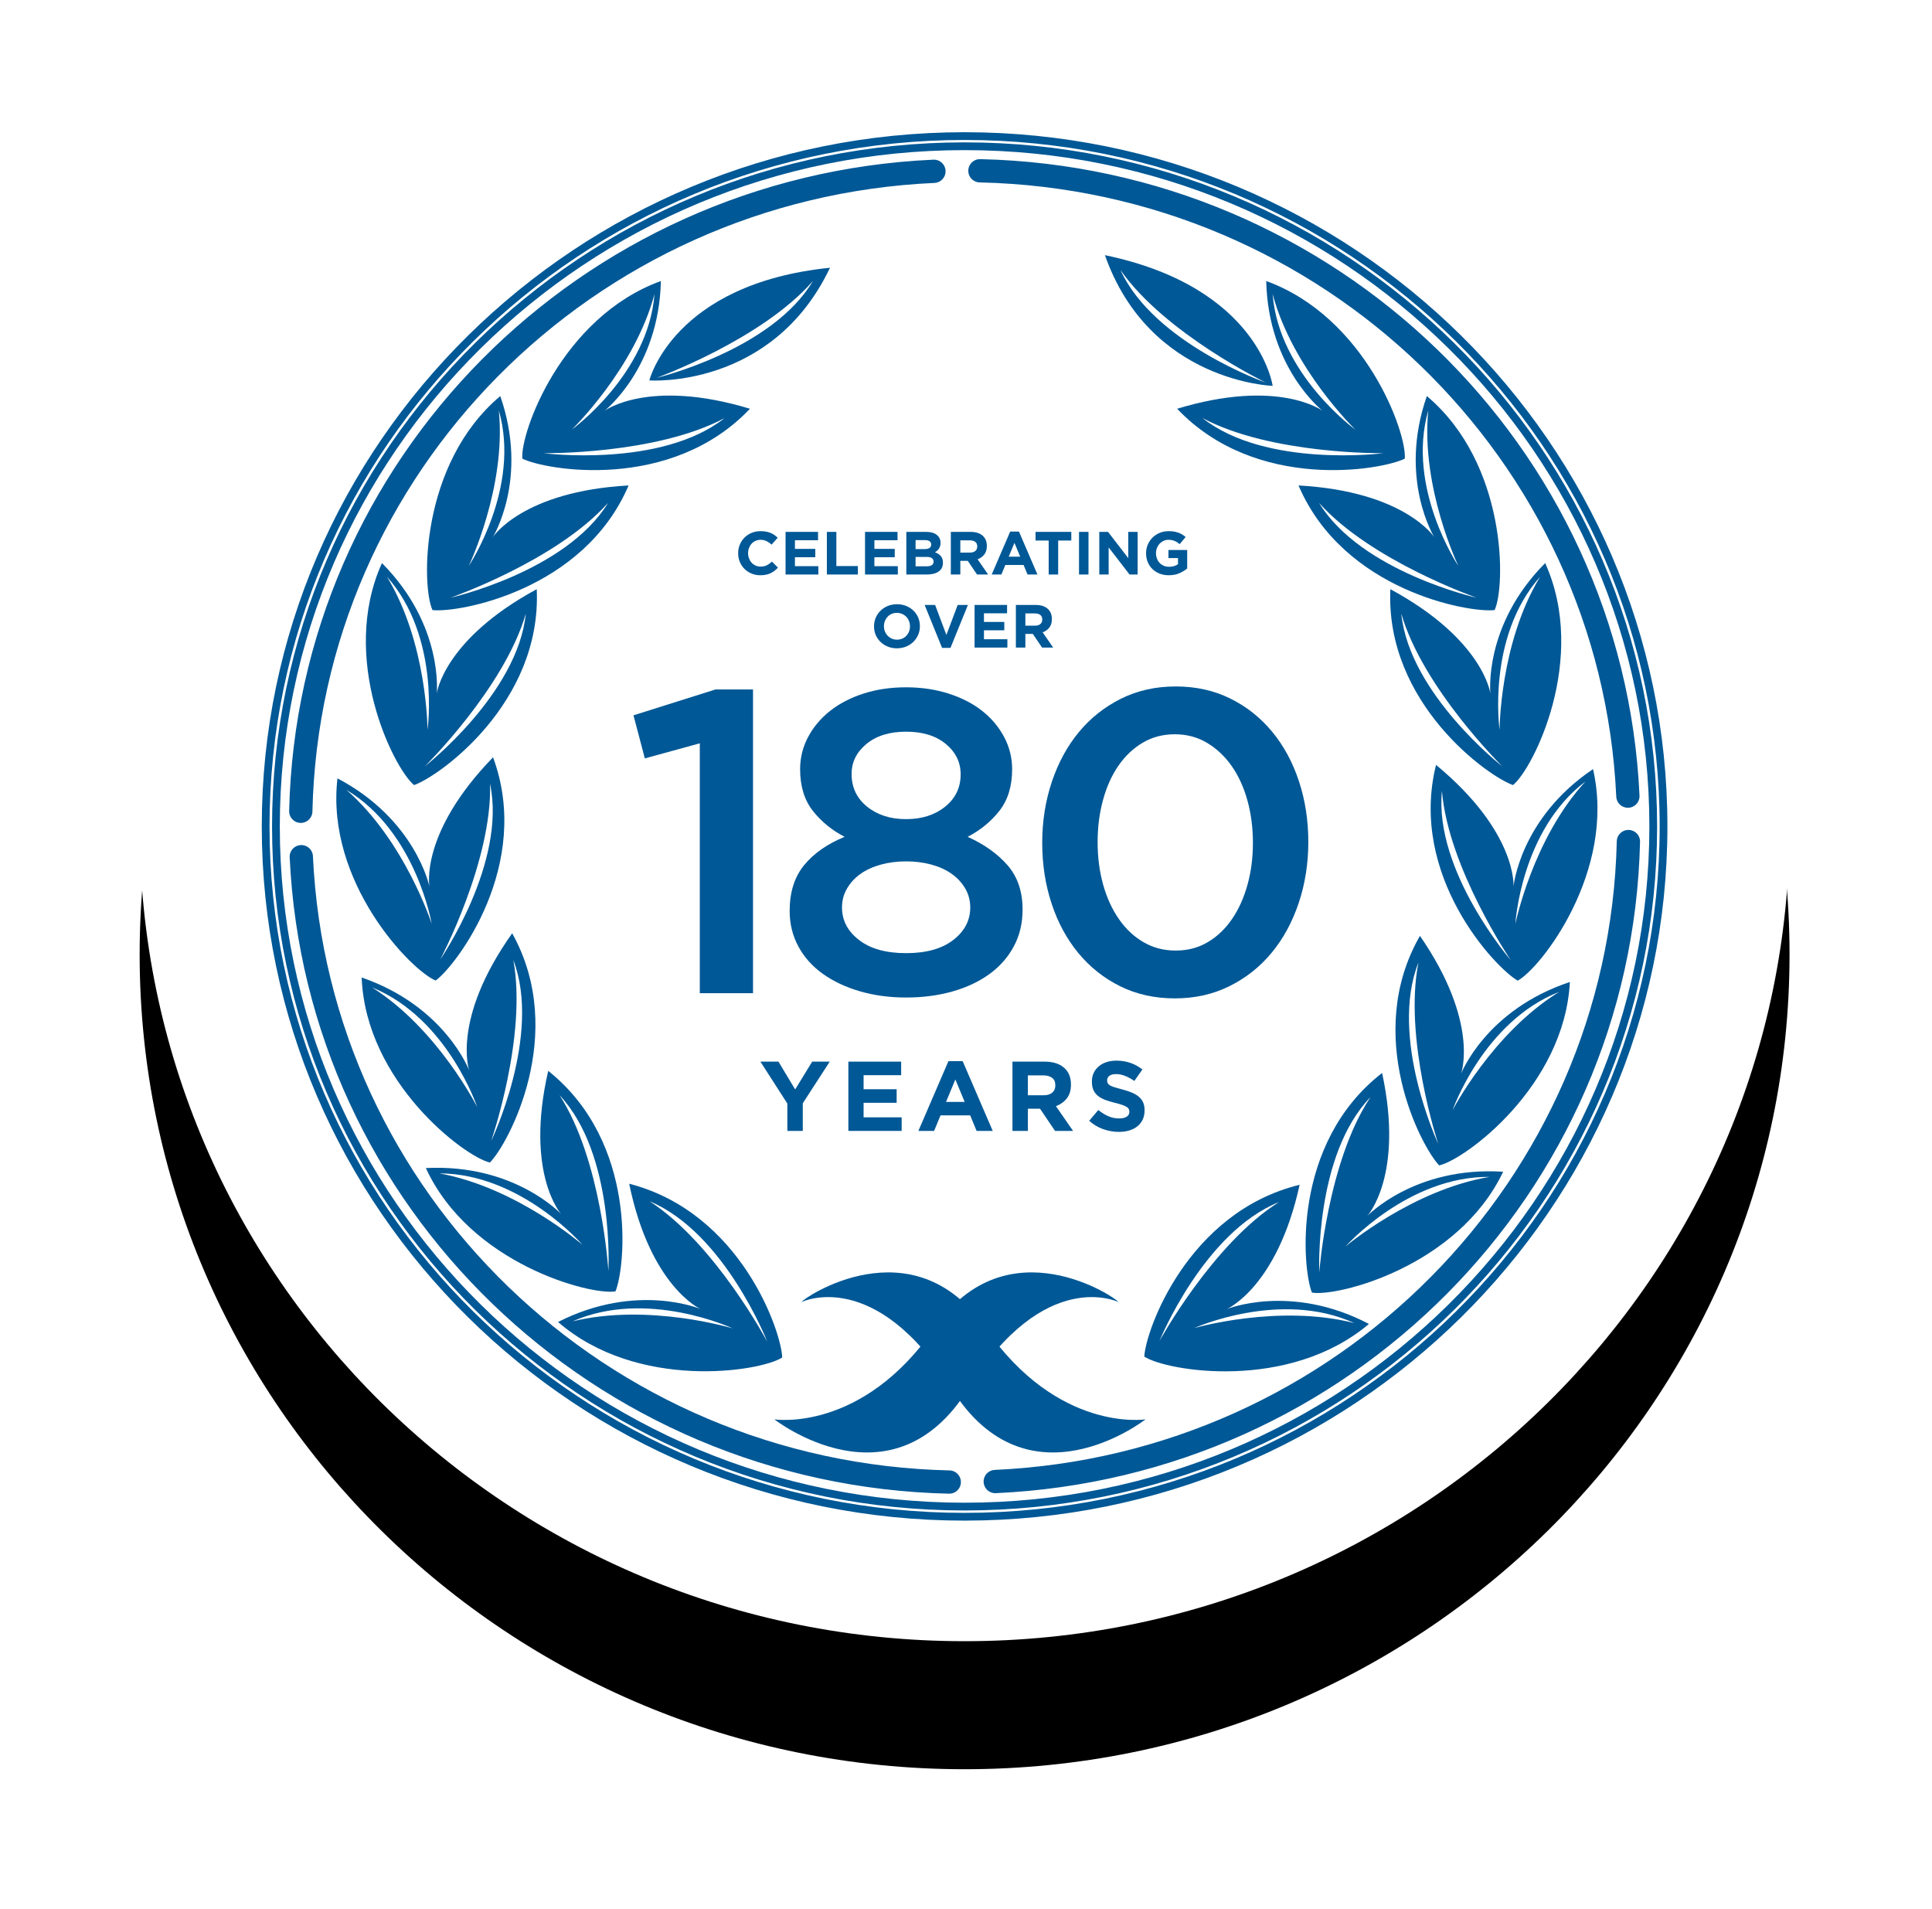 <svg width="166" height="164" viewBox="0 0 166 164" fill="none" xmlns="http://www.w3.org/2000/svg">
<g filter="url(#filter0_d_70_2)">
<path d="M82.879 141C122.025 141 153.759 109.66 153.759 71C153.759 32.34 122.025 1 82.879 1C43.733 1 11.999 32.34 11.999 71C11.999 109.66 43.733 141 82.879 141Z" fill="black"/>
</g>
<path d="M82.879 141C122.025 141 153.759 109.66 153.759 71C153.759 32.34 122.025 1 82.879 1C43.733 1 11.999 32.34 11.999 71C11.999 109.66 43.733 141 82.879 141Z" fill="white"/>
<path fill-rule="evenodd" clip-rule="evenodd" d="M61.476 59.233H64.7V85.33H60.127V63.861L55.405 65.156L54.43 61.455L61.476 59.233Z" fill="#005896"/>
<path fill-rule="evenodd" clip-rule="evenodd" d="M81.266 63.916C80.416 63.213 79.279 62.861 77.856 62.861C76.431 62.861 75.294 63.213 74.445 63.916C73.595 64.62 73.17 65.478 73.17 66.488C73.17 67.649 73.614 68.586 74.501 69.302C75.388 70.018 76.506 70.375 77.856 70.375C79.205 70.375 80.323 70.018 81.21 69.302C82.096 68.586 82.541 67.661 82.541 66.526C82.541 65.489 82.115 64.62 81.266 63.916ZM82.934 76.335C82.647 75.842 82.259 75.423 81.772 75.077C81.286 74.731 80.704 74.466 80.03 74.28C79.355 74.096 78.629 74.003 77.856 74.003C77.081 74.003 76.356 74.096 75.682 74.28C75.007 74.466 74.425 74.731 73.938 75.077C73.452 75.423 73.064 75.842 72.777 76.335C72.489 76.829 72.346 77.371 72.346 77.964C72.346 79.074 72.832 80.006 73.808 80.758C74.782 81.512 76.131 81.888 77.856 81.888C79.579 81.888 80.929 81.512 81.903 80.758C82.877 80.006 83.365 79.074 83.365 77.964C83.365 77.371 83.221 76.829 82.934 76.335ZM87.114 81.295C86.613 82.234 85.914 83.029 85.015 83.683C84.115 84.337 83.052 84.837 81.829 85.182C80.604 85.527 79.279 85.7 77.856 85.7C76.431 85.7 75.106 85.521 73.882 85.164C72.658 84.806 71.596 84.306 70.697 83.664C69.797 83.023 69.097 82.239 68.598 81.314C68.098 80.388 67.848 79.37 67.848 78.26C67.848 76.656 68.26 75.348 69.085 74.336C69.909 73.325 71.071 72.51 72.57 71.894C71.471 71.326 70.559 70.579 69.835 69.654C69.109 68.728 68.747 67.538 68.747 66.082C68.747 65.095 68.978 64.17 69.441 63.305C69.903 62.441 70.534 61.695 71.334 61.066C72.133 60.437 73.089 59.943 74.201 59.585C75.313 59.228 76.53 59.048 77.856 59.048C79.154 59.048 80.367 59.228 81.491 59.585C82.616 59.943 83.577 60.437 84.378 61.066C85.177 61.695 85.808 62.441 86.269 63.305C86.732 64.17 86.964 65.095 86.964 66.082C86.964 67.538 86.6 68.728 85.876 69.654C85.152 70.579 84.239 71.326 83.14 71.894C84.565 72.535 85.708 73.35 86.569 74.336C87.432 75.324 87.862 76.594 87.862 78.149C87.862 79.309 87.613 80.358 87.114 81.295Z" fill="#005896"/>
<path fill-rule="evenodd" clip-rule="evenodd" d="M107.184 68.784C106.871 67.649 106.421 66.662 105.835 65.822C105.247 64.984 104.542 64.318 103.717 63.824C102.892 63.33 101.967 63.083 100.943 63.083C99.918 63.083 99 63.324 98.189 63.805C97.376 64.286 96.682 64.941 96.108 65.767C95.533 66.594 95.089 67.575 94.778 68.71C94.465 69.845 94.309 71.055 94.309 72.338C94.309 73.645 94.465 74.861 94.778 75.983C95.089 77.106 95.54 78.093 96.127 78.945C96.713 79.796 97.42 80.463 98.245 80.943C99.069 81.425 99.993 81.665 101.018 81.665C102.042 81.665 102.961 81.425 103.773 80.943C104.585 80.463 105.278 79.802 105.853 78.963C106.428 78.124 106.871 77.144 107.184 76.02C107.496 74.897 107.652 73.694 107.652 72.411C107.652 71.129 107.496 69.919 107.184 68.784ZM111.588 77.575C111.038 79.216 110.263 80.641 109.264 81.85C108.265 83.06 107.058 84.016 105.647 84.719C104.235 85.423 102.668 85.774 100.943 85.774C99.219 85.774 97.657 85.428 96.258 84.738C94.859 84.047 93.659 83.097 92.659 81.888C91.66 80.679 90.891 79.26 90.355 77.631C89.817 76.002 89.549 74.262 89.549 72.411C89.549 70.56 89.823 68.815 90.373 67.174C90.923 65.533 91.697 64.108 92.697 62.898C93.697 61.69 94.903 60.733 96.314 60.029C97.726 59.326 99.294 58.975 101.018 58.975C102.743 58.975 104.303 59.321 105.703 60.011C107.103 60.702 108.302 61.652 109.301 62.861C110.301 64.07 111.069 65.489 111.607 67.118C112.144 68.747 112.412 70.486 112.412 72.338C112.412 74.188 112.137 75.934 111.588 77.575Z" fill="#005896"/>
<path fill-rule="evenodd" clip-rule="evenodd" d="M82.879 130.308C115.993 130.308 142.933 103.703 142.933 71C142.933 38.297 115.993 11.692 82.879 11.692C49.766 11.692 22.825 38.297 22.825 71C22.825 103.703 49.766 130.308 82.879 130.308ZM82.879 129.436C115.506 129.436 142.049 103.222 142.049 71C142.049 38.778 115.506 12.564 82.879 12.564C50.252 12.564 23.708 38.778 23.708 71C23.708 103.222 50.252 129.436 82.879 129.436Z" stroke="#005896" stroke-width="0.666"/>
<path fill-rule="evenodd" clip-rule="evenodd" d="M109.348 33.15C109.348 33.15 108.188 24.679 94.936 21.921C98.781 32.832 109.348 33.15 109.348 33.15ZM96.272 23.201C100.105 28.676 108.76 32.871 108.76 32.871C108.76 32.871 99.166 29.504 96.272 23.201Z" fill="#005896"/>
<path fill-rule="evenodd" clip-rule="evenodd" d="M98.322 116.547C98.413 114.367 102.007 104.148 111.666 101.788C109.73 110.62 105.395 112.473 105.395 112.473C105.395 112.473 110.891 110.216 117.622 113.744C110.701 119.588 100.183 117.788 98.322 116.547ZM102.597 114.104C102.597 114.104 109.848 111.996 116.371 113.673C110.012 110.764 102.597 114.104 102.597 114.104ZM99.619 115.217C99.619 115.217 104.204 106.84 109.894 103.273C103.403 105.882 99.619 115.217 99.619 115.217Z" fill="#005896"/>
<path fill-rule="evenodd" clip-rule="evenodd" d="M112.724 111.052C111.899 109.027 110.927 98.253 118.752 92.182C120.66 101.021 117.478 104.468 117.478 104.468C117.478 104.468 121.55 100.181 129.154 100.667C125.275 108.803 114.936 111.428 112.724 111.052ZM115.606 107.091C115.606 107.091 121.34 102.227 127.985 101.11C120.977 101.038 115.606 107.091 115.606 107.091ZM113.353 109.313C113.353 109.313 114.049 99.815 117.754 94.255C112.921 99.266 113.353 109.313 113.353 109.313Z" fill="#005896"/>
<path fill-rule="evenodd" clip-rule="evenodd" d="M123.659 100.122C122.12 98.556 117.088 88.948 122.004 80.403C127.158 87.87 125.536 92.25 125.536 92.25C125.536 92.25 127.66 86.76 134.885 84.367C134.413 93.348 125.851 99.642 123.659 100.122ZM124.808 95.378C124.808 95.378 128.25 88.732 133.972 85.213C127.458 87.767 124.808 95.378 124.808 95.378ZM123.575 98.277C123.575 98.277 120.578 89.227 121.874 82.695C119.323 89.141 123.575 98.277 123.575 98.277Z" fill="#005896"/>
<path fill-rule="evenodd" clip-rule="evenodd" d="M130.003 67.447C127.912 66.742 119.011 60.437 119.463 50.619C127.489 54.962 128.057 59.592 128.057 59.592C128.057 59.592 127.426 53.748 132.763 48.376C136.471 56.589 131.736 66.037 130.003 67.447ZM128.846 62.705C128.846 62.705 128.858 55.24 132.338 49.54C127.709 54.736 128.846 62.705 128.846 62.705ZM129.079 65.841C129.079 65.841 122.249 59.12 120.401 52.719C121.091 59.606 129.079 65.841 129.079 65.841Z" fill="#005896"/>
<path fill-rule="evenodd" clip-rule="evenodd" d="M128.418 52.414C126.223 52.666 115.442 50.76 111.57 41.707C120.706 42.213 123.237 46.152 123.237 46.152C123.237 46.152 120.12 41.145 122.596 34.027C129.523 39.864 129.368 50.405 128.418 52.414ZM125.306 48.626C125.306 48.626 122.063 41.883 122.72 35.259C120.806 41.916 125.306 48.626 125.306 48.626ZM126.885 51.357C126.885 51.357 117.79 48.196 113.332 43.203C116.957 49.126 126.885 51.357 126.885 51.357Z" fill="#005896"/>
<path fill-rule="evenodd" clip-rule="evenodd" d="M120.702 39.403C118.732 40.39 107.948 42.287 101.142 35.117C109.892 32.469 113.646 35.299 113.646 35.299C113.646 35.299 108.967 31.667 108.795 24.143C117.34 27.251 120.888 37.193 120.702 39.403ZM116.455 36.913C116.455 36.913 111.049 31.695 109.344 25.255C109.881 32.156 116.455 36.913 116.455 36.913ZM118.893 38.935C118.893 38.935 109.252 39.078 103.32 35.918C108.797 40.236 118.893 38.935 118.893 38.935Z" fill="#005896"/>
<path fill-rule="evenodd" clip-rule="evenodd" d="M55.793 32.682C55.793 32.682 57.843 24.377 71.315 23.003C66.337 33.457 55.793 32.682 55.793 32.682ZM69.851 24.138C65.459 29.187 56.407 32.466 56.407 32.466C56.407 32.466 66.305 30.107 69.851 24.138Z" fill="#005896"/>
<path fill-rule="evenodd" clip-rule="evenodd" d="M67.208 116.628C67.147 114.447 63.688 104.183 54.061 101.697C55.88 110.554 60.189 112.462 60.189 112.462C60.189 112.462 54.725 110.134 47.947 113.576C54.79 119.509 65.331 117.844 67.208 116.628ZM62.966 114.13C62.966 114.13 55.743 111.928 49.199 113.52C55.596 110.695 62.966 114.13 62.966 114.13ZM65.929 115.281C65.929 115.281 61.456 106.846 55.813 103.205C62.269 105.898 65.929 115.281 65.929 115.281Z" fill="#005896"/>
<path fill-rule="evenodd" clip-rule="evenodd" d="M52.881 110.948C53.732 108.934 54.847 98.173 47.103 92.001C45.078 100.815 48.214 104.303 48.214 104.303C48.214 104.303 44.199 99.964 36.589 100.352C40.361 108.538 50.663 111.295 52.881 110.948ZM50.052 106.95C50.052 106.95 44.382 102.012 37.753 100.809C44.761 100.828 50.052 106.95 50.052 106.95ZM52.274 109.201C52.274 109.201 51.704 99.695 48.074 94.087C52.84 99.161 52.274 109.201 52.274 109.201Z" fill="#005896"/>
<path fill-rule="evenodd" clip-rule="evenodd" d="M42.09 99.877C43.65 98.332 48.809 88.789 44.007 80.182C38.753 87.581 40.319 91.982 40.319 91.982C40.319 91.982 38.267 86.465 31.074 83.978C31.427 92.965 39.905 99.37 42.09 99.877ZM41.005 95.119C41.005 95.119 37.65 88.429 31.976 84.837C38.455 87.475 41.005 95.119 41.005 95.119ZM42.199 98.034C42.199 98.034 45.316 89.023 44.106 82.475C46.572 88.953 42.199 98.034 42.199 98.034Z" fill="#005896"/>
<path fill-rule="evenodd" clip-rule="evenodd" d="M35.577 67.447C37.668 66.742 46.568 60.437 46.117 50.619C38.091 54.962 37.523 59.592 37.523 59.592C37.523 59.592 38.154 53.747 32.817 48.376C29.108 56.589 33.844 66.037 35.577 67.447ZM36.734 62.705C36.734 62.705 36.721 55.24 33.241 49.539C37.871 54.735 36.734 62.705 36.734 62.705ZM36.5 65.841C36.5 65.841 43.331 59.12 45.179 52.719C44.488 59.606 36.5 65.841 36.5 65.841Z" fill="#005896"/>
<path fill-rule="evenodd" clip-rule="evenodd" d="M37.162 52.414C39.357 52.666 50.138 50.76 54.01 41.707C44.874 42.213 42.343 46.152 42.343 46.152C42.343 46.152 45.46 41.145 42.984 34.027C36.057 39.864 36.212 50.405 37.162 52.414ZM40.274 48.626C40.274 48.626 43.517 41.883 42.86 35.259C44.774 41.916 40.274 48.626 40.274 48.626ZM38.695 51.357C38.695 51.357 47.79 48.196 52.248 43.203C48.623 49.126 38.695 51.357 38.695 51.357Z" fill="#005896"/>
<path fill-rule="evenodd" clip-rule="evenodd" d="M44.878 39.403C46.849 40.39 57.633 42.287 64.438 35.117C55.688 32.469 51.934 35.299 51.934 35.299C51.934 35.299 56.614 31.667 56.785 24.143C48.24 27.251 44.692 37.193 44.878 39.403ZM49.125 36.913C49.125 36.913 54.531 31.695 56.237 25.255C55.699 32.156 49.125 36.913 49.125 36.913ZM46.688 38.935C46.688 38.935 56.328 39.078 62.261 35.918C56.784 40.236 46.688 38.935 46.688 38.935Z" fill="#005896"/>
<path fill-rule="evenodd" clip-rule="evenodd" d="M37.434 84.24C39.214 82.947 45.782 74.29 42.363 65.061C36.03 71.586 36.899 76.171 36.899 76.171C36.899 76.171 35.721 70.409 28.995 66.871C27.959 75.806 35.352 83.41 37.434 84.24ZM37.094 79.374C37.094 79.374 34.809 72.258 29.754 67.855C35.751 71.436 37.094 79.374 37.094 79.374ZM37.826 82.434C37.826 82.434 42.294 73.996 42.107 67.343C43.546 74.116 37.826 82.434 37.826 82.434Z" fill="#005896"/>
<path fill-rule="evenodd" clip-rule="evenodd" d="M130.4 84.25C132.378 83.201 138.889 74.847 136.875 66.077C130.579 70.317 130.043 76.171 130.043 76.171C130.043 76.171 130.401 71.52 123.387 65.714C121.005 75.256 128.488 83.156 130.4 84.25ZM130.202 79.376C130.202 79.376 130.662 71.34 136.229 67.137C131.69 72.057 130.202 79.376 130.202 79.376ZM129.811 82.497C129.811 82.497 123.209 74.843 123.893 67.955C124.44 74.589 129.811 82.497 129.811 82.497Z" fill="#005896"/>
<path fill-rule="evenodd" clip-rule="evenodd" d="M68.976 94.787V97.159H67.651V94.812L65.335 91.208H66.885L68.322 93.597L69.785 91.208H71.292L68.976 94.787Z" fill="#005896"/>
<path fill-rule="evenodd" clip-rule="evenodd" d="M72.893 97.159V91.208H77.429V92.373H74.201V93.58H77.041V94.745H74.201V95.994H77.472V97.159H72.893Z" fill="#005896"/>
<path fill-rule="evenodd" clip-rule="evenodd" d="M82.086 92.738L81.285 94.668H82.886L82.086 92.738ZM83.91 97.159L83.359 95.824H80.811L80.26 97.159H78.909L81.491 91.166H82.714L85.296 97.159H83.91Z" fill="#005896"/>
<path fill-rule="evenodd" clip-rule="evenodd" d="M90.676 93.24C90.676 92.956 90.584 92.744 90.4 92.602C90.217 92.46 89.961 92.39 89.634 92.39H88.317V94.099H89.66C89.987 94.099 90.238 94.022 90.413 93.869C90.588 93.716 90.676 93.512 90.676 93.257V93.24ZM90.65 97.159L89.359 95.254H88.317V97.159H86.992V91.208H89.746C90.463 91.208 91.021 91.381 91.42 91.727C91.819 92.072 92.018 92.554 92.018 93.172V93.189C92.018 93.67 91.899 94.063 91.661 94.366C91.423 94.669 91.111 94.892 90.727 95.034L92.199 97.159H90.65Z" fill="#005896"/>
<path fill-rule="evenodd" clip-rule="evenodd" d="M98.182 96.185C98.073 96.415 97.923 96.607 97.729 96.763C97.535 96.919 97.303 97.038 97.035 97.12C96.766 97.202 96.468 97.244 96.141 97.244C95.682 97.244 95.231 97.165 94.789 97.01C94.347 96.854 93.946 96.615 93.585 96.291L94.367 95.365C94.643 95.586 94.925 95.762 95.216 95.892C95.505 96.022 95.823 96.088 96.166 96.088C96.442 96.088 96.656 96.038 96.808 95.938C96.96 95.84 97.036 95.702 97.036 95.526V95.51C97.036 95.424 97.02 95.349 96.988 95.284C96.957 95.219 96.897 95.158 96.807 95.101C96.718 95.045 96.595 94.988 96.436 94.931C96.278 94.875 96.072 94.815 95.819 94.753C95.514 94.679 95.238 94.597 94.99 94.506C94.743 94.415 94.533 94.304 94.361 94.17C94.188 94.038 94.054 93.871 93.959 93.673C93.864 93.475 93.817 93.228 93.817 92.934V92.917C93.817 92.645 93.867 92.4 93.971 92.181C94.073 91.963 94.217 91.774 94.402 91.616C94.587 91.457 94.809 91.336 95.066 91.251C95.323 91.166 95.607 91.123 95.917 91.123C96.358 91.123 96.764 91.188 97.135 91.319C97.505 91.449 97.845 91.636 98.155 91.88L97.466 92.866C97.197 92.684 96.932 92.541 96.675 92.436C96.416 92.332 96.158 92.279 95.899 92.279C95.641 92.279 95.448 92.329 95.319 92.428C95.19 92.527 95.125 92.651 95.125 92.798V92.815C95.125 92.911 95.143 92.995 95.181 93.065C95.219 93.136 95.286 93.2 95.384 93.257C95.482 93.313 95.615 93.367 95.785 93.418C95.955 93.469 96.169 93.529 96.428 93.597C96.733 93.676 97.005 93.766 97.243 93.864C97.482 93.964 97.684 94.083 97.848 94.221C98.012 94.361 98.135 94.523 98.219 94.71C98.302 94.897 98.344 95.121 98.344 95.382V95.399C98.344 95.694 98.29 95.955 98.182 96.185Z" fill="#005896"/>
<path fill-rule="evenodd" clip-rule="evenodd" d="M66.549 49.039C66.446 49.118 66.334 49.188 66.212 49.245C66.09 49.303 65.957 49.347 65.812 49.376C65.668 49.406 65.505 49.421 65.325 49.421C65.053 49.421 64.8 49.372 64.567 49.274C64.334 49.176 64.133 49.043 63.964 48.873C63.794 48.705 63.662 48.505 63.566 48.275C63.471 48.045 63.423 47.799 63.423 47.537V47.527C63.423 47.265 63.471 47.02 63.566 46.792C63.662 46.563 63.794 46.363 63.964 46.19C64.133 46.018 64.336 45.882 64.573 45.782C64.809 45.683 65.071 45.633 65.357 45.633C65.53 45.633 65.688 45.647 65.831 45.675C65.974 45.703 66.104 45.741 66.22 45.79C66.337 45.839 66.445 45.898 66.543 45.968C66.642 46.038 66.734 46.115 66.819 46.198L66.299 46.789C66.155 46.66 66.008 46.559 65.857 46.486C65.707 46.413 65.539 46.376 65.351 46.376C65.196 46.376 65.052 46.406 64.92 46.465C64.787 46.525 64.673 46.606 64.578 46.711C64.483 46.816 64.409 46.937 64.356 47.075C64.303 47.212 64.276 47.36 64.276 47.517V47.527C64.276 47.684 64.303 47.832 64.356 47.972C64.409 48.111 64.482 48.233 64.575 48.338C64.669 48.442 64.782 48.525 64.914 48.586C65.047 48.647 65.192 48.678 65.351 48.678C65.563 48.678 65.743 48.639 65.889 48.563C66.035 48.486 66.182 48.382 66.326 48.249L66.845 48.767C66.75 48.868 66.651 48.958 66.549 49.039Z" fill="#005896"/>
<path fill-rule="evenodd" clip-rule="evenodd" d="M67.497 49.358V45.696H70.288V46.413H68.302V47.156H70.05V47.872H68.302V48.641H70.314V49.358H67.497Z" fill="#005896"/>
<path fill-rule="evenodd" clip-rule="evenodd" d="M71.046 49.358V45.696H71.861V48.631H73.71V49.358H71.046Z" fill="#005896"/>
<path fill-rule="evenodd" clip-rule="evenodd" d="M74.324 49.358V45.696H77.116V46.413H75.129V47.156H76.877V47.872H75.129V48.641H77.143V49.358H74.324Z" fill="#005896"/>
<path fill-rule="evenodd" clip-rule="evenodd" d="M80.214 48.244C80.214 48.121 80.167 48.025 80.072 47.953C79.976 47.881 79.823 47.846 79.61 47.846H78.668V48.652H79.637C79.817 48.652 79.959 48.619 80.061 48.555C80.163 48.49 80.214 48.39 80.214 48.254V48.244ZM80.008 46.779C80.008 46.657 79.962 46.563 79.87 46.499C79.778 46.434 79.645 46.402 79.473 46.402H78.668V47.176H79.42C79.6 47.176 79.743 47.146 79.849 47.085C79.955 47.023 80.008 46.925 80.008 46.789V46.779ZM80.922 48.793C80.856 48.918 80.763 49.022 80.641 49.107C80.519 49.19 80.374 49.253 80.202 49.295C80.031 49.336 79.842 49.358 79.634 49.358H77.873V45.696H79.592C79.972 45.696 80.27 45.781 80.488 45.952C80.705 46.123 80.813 46.353 80.813 46.643V46.653C80.813 46.758 80.8 46.85 80.773 46.931C80.747 47.01 80.712 47.083 80.668 47.148C80.625 47.212 80.573 47.269 80.516 47.318C80.458 47.366 80.396 47.408 80.329 47.443C80.543 47.524 80.712 47.632 80.835 47.77C80.958 47.907 81.019 48.098 81.019 48.343V48.353C81.019 48.521 80.986 48.667 80.922 48.793Z" fill="#005896"/>
<path fill-rule="evenodd" clip-rule="evenodd" d="M83.965 46.946C83.965 46.772 83.908 46.641 83.795 46.554C83.682 46.466 83.525 46.423 83.323 46.423H82.513V47.475H83.339C83.541 47.475 83.695 47.428 83.803 47.333C83.91 47.239 83.965 47.114 83.965 46.957V46.946ZM83.949 49.358L83.154 48.186H82.513V49.358H81.697V45.696H83.392C83.833 45.696 84.178 45.803 84.423 46.015C84.668 46.228 84.791 46.525 84.791 46.904V46.915C84.791 47.211 84.717 47.453 84.571 47.639C84.425 47.826 84.233 47.962 83.996 48.05L84.902 49.358H83.949Z" fill="#005896"/>
<path fill-rule="evenodd" clip-rule="evenodd" d="M87.164 46.638L86.671 47.825H87.657L87.164 46.638ZM88.287 49.358L87.948 48.537H86.38L86.041 49.358H85.209L86.798 45.67H87.55L89.139 49.358H88.287Z" fill="#005896"/>
<path fill-rule="evenodd" clip-rule="evenodd" d="M90.919 46.439V49.358H90.104V46.439H88.975V45.696H92.047V46.439H90.919Z" fill="#005896"/>
<path fill-rule="evenodd" clip-rule="evenodd" d="M92.71 49.358H93.525V45.696H92.71V49.358Z" fill="#005896"/>
<path fill-rule="evenodd" clip-rule="evenodd" d="M97.053 49.358L95.257 47.03V49.358H94.452V45.696H95.204L96.942 47.951V45.696H97.747V49.358H97.053Z" fill="#005896"/>
<path fill-rule="evenodd" clip-rule="evenodd" d="M101.325 49.251C101.062 49.364 100.761 49.421 100.422 49.421C100.132 49.421 99.868 49.374 99.63 49.279C99.391 49.185 99.187 49.054 99.015 48.886C98.844 48.72 98.711 48.521 98.615 48.291C98.52 48.061 98.472 47.809 98.472 47.537V47.527C98.472 47.265 98.521 47.02 98.618 46.792C98.715 46.563 98.85 46.363 99.023 46.19C99.196 46.018 99.401 45.882 99.638 45.782C99.874 45.683 100.134 45.633 100.416 45.633C100.583 45.633 100.734 45.644 100.869 45.667C101.005 45.69 101.131 45.722 101.248 45.764C101.365 45.806 101.474 45.858 101.576 45.921C101.678 45.984 101.778 46.055 101.873 46.135L101.359 46.748C101.288 46.688 101.218 46.636 101.147 46.591C101.076 46.545 101.004 46.507 100.928 46.475C100.851 46.444 100.769 46.42 100.681 46.402C100.593 46.385 100.496 46.376 100.39 46.376C100.242 46.376 100.103 46.407 99.974 46.468C99.845 46.529 99.732 46.611 99.635 46.714C99.538 46.818 99.462 46.938 99.407 47.076C99.353 47.214 99.325 47.361 99.325 47.519V47.53C99.325 47.697 99.353 47.852 99.407 47.993C99.462 48.135 99.54 48.259 99.64 48.363C99.741 48.468 99.859 48.549 99.995 48.607C100.131 48.665 100.282 48.694 100.448 48.694C100.752 48.694 101.008 48.62 101.216 48.472V47.946H100.395V47.25H102.005V48.84C101.815 49 101.588 49.137 101.325 49.251Z" fill="#005896"/>
<path fill-rule="evenodd" clip-rule="evenodd" d="M78.186 53.804C78.186 53.647 78.159 53.499 78.103 53.36C78.049 53.22 77.972 53.098 77.871 52.993C77.77 52.889 77.651 52.806 77.513 52.745C77.375 52.684 77.226 52.654 77.063 52.654C76.897 52.654 76.746 52.683 76.61 52.742C76.473 52.802 76.358 52.884 76.26 52.988C76.163 53.093 76.087 53.214 76.032 53.352C75.978 53.49 75.95 53.637 75.95 53.794V53.804C75.95 53.961 75.978 54.11 76.032 54.249C76.087 54.388 76.165 54.511 76.266 54.615C76.366 54.72 76.485 54.802 76.62 54.864C76.756 54.924 76.907 54.955 77.073 54.955C77.236 54.955 77.386 54.925 77.523 54.866C77.661 54.807 77.779 54.725 77.876 54.62C77.973 54.516 78.049 54.394 78.103 54.257C78.159 54.119 78.186 53.972 78.186 53.815V53.804ZM78.89 54.539C78.791 54.767 78.654 54.968 78.48 55.141C78.305 55.313 78.096 55.45 77.855 55.549C77.613 55.648 77.349 55.698 77.063 55.698C76.777 55.698 76.514 55.648 76.273 55.549C76.033 55.45 75.826 55.316 75.651 55.146C75.476 54.977 75.341 54.778 75.243 54.55C75.146 54.322 75.097 54.076 75.097 53.815V53.804C75.097 53.543 75.147 53.298 75.246 53.069C75.344 52.84 75.482 52.64 75.656 52.468C75.831 52.295 76.04 52.159 76.281 52.06C76.523 51.96 76.787 51.911 77.073 51.911C77.359 51.911 77.622 51.96 77.863 52.06C78.103 52.159 78.31 52.293 78.485 52.462C78.66 52.632 78.796 52.831 78.893 53.059C78.99 53.287 79.038 53.532 79.038 53.794V53.804C79.038 54.066 78.989 54.31 78.89 54.539Z" fill="#005896"/>
<path fill-rule="evenodd" clip-rule="evenodd" d="M81.666 55.661H80.945L79.446 51.973H80.347L81.316 54.552L82.285 51.973H83.165L81.666 55.661Z" fill="#005896"/>
<path fill-rule="evenodd" clip-rule="evenodd" d="M83.737 55.635V51.973H86.529V52.69H84.543V53.433H86.29V54.15H84.543V54.919H86.555V55.635H83.737Z" fill="#005896"/>
<path fill-rule="evenodd" clip-rule="evenodd" d="M89.553 53.224C89.553 53.049 89.496 52.918 89.383 52.831C89.27 52.744 89.113 52.7 88.912 52.7H88.101V53.752H88.928C89.129 53.752 89.284 53.705 89.391 53.611C89.499 53.517 89.553 53.391 89.553 53.234V53.224ZM89.536 55.635L88.742 54.463H88.101V55.635H87.286V51.973H88.981C89.422 51.973 89.765 52.08 90.011 52.292C90.256 52.505 90.379 52.802 90.379 53.182V53.192C90.379 53.489 90.306 53.73 90.159 53.917C90.012 54.103 89.821 54.24 89.585 54.327L90.49 55.635H89.536Z" fill="#005896"/>
<path fill-rule="evenodd" clip-rule="evenodd" d="M96.079 111.857C96.079 111.612 86.547 105.03 80.3 114.077C74.055 123.124 66.536 121.942 66.536 121.942C66.536 121.942 76.625 129.841 83.195 119.309C89.764 108.777 96.079 111.857 96.079 111.857Z" fill="#005896"/>
<path fill-rule="evenodd" clip-rule="evenodd" d="M70.836 122.49C70.836 122.49 75.137 122.558 79.282 117.089C83.428 111.62 85.852 110.068 89.136 110.203C85.461 110.405 82.374 114.449 79.986 117.464C75.685 122.896 70.836 122.49 70.836 122.49Z" fill="#005896"/>
<path fill-rule="evenodd" clip-rule="evenodd" d="M68.882 111.857C68.882 111.612 78.413 105.03 84.659 114.077C90.905 123.124 98.424 121.942 98.424 121.942C98.424 121.942 88.335 129.841 81.765 119.309C75.196 108.777 68.882 111.857 68.882 111.857Z" fill="#005896"/>
<path fill-rule="evenodd" clip-rule="evenodd" d="M90.966 122.585C90.966 122.585 87.225 122.643 83.621 117.888C80.016 113.133 77.908 111.782 75.052 111.899C78.248 112.076 80.932 115.592 83.008 118.214C86.749 122.937 90.966 122.585 90.966 122.585Z" fill="#005896"/>
<path d="M85.514 127.283C115.364 125.942 139.234 101.95 139.915 72.301M139.87 68.397C138.512 38.918 114.218 15.344 84.197 14.672M80.244 14.717C50.395 16.057 26.524 40.05 25.844 69.698M25.889 73.602C27.246 103.081 51.54 126.655 81.561 127.327" stroke="#005896" stroke-width="2" stroke-linecap="round" stroke-linejoin="round"/>
<defs>
<filter id="filter0_d_70_2" x="-0.001" y="0" width="165.759" height="164" filterUnits="userSpaceOnUse" color-interpolation-filters="sRGB">
<feFlood flood-opacity="0" result="BackgroundImageFix"/>
<feColorMatrix in="SourceAlpha" type="matrix" values="0 0 0 0 0 0 0 0 0 0 0 0 0 0 0 0 0 0 127 0" result="hardAlpha"/>
<feOffset dy="11"/>
<feGaussianBlur stdDeviation="6"/>
<feColorMatrix type="matrix" values="0 0 0 0 0 0 0 0 0 0 0 0 0 0 0 0 0 0 0.1 0"/>
<feBlend mode="normal" in2="BackgroundImageFix" result="effect1_dropShadow_70_2"/>
<feBlend mode="normal" in="SourceGraphic" in2="effect1_dropShadow_70_2" result="shape"/>
</filter>
</defs>
</svg>
